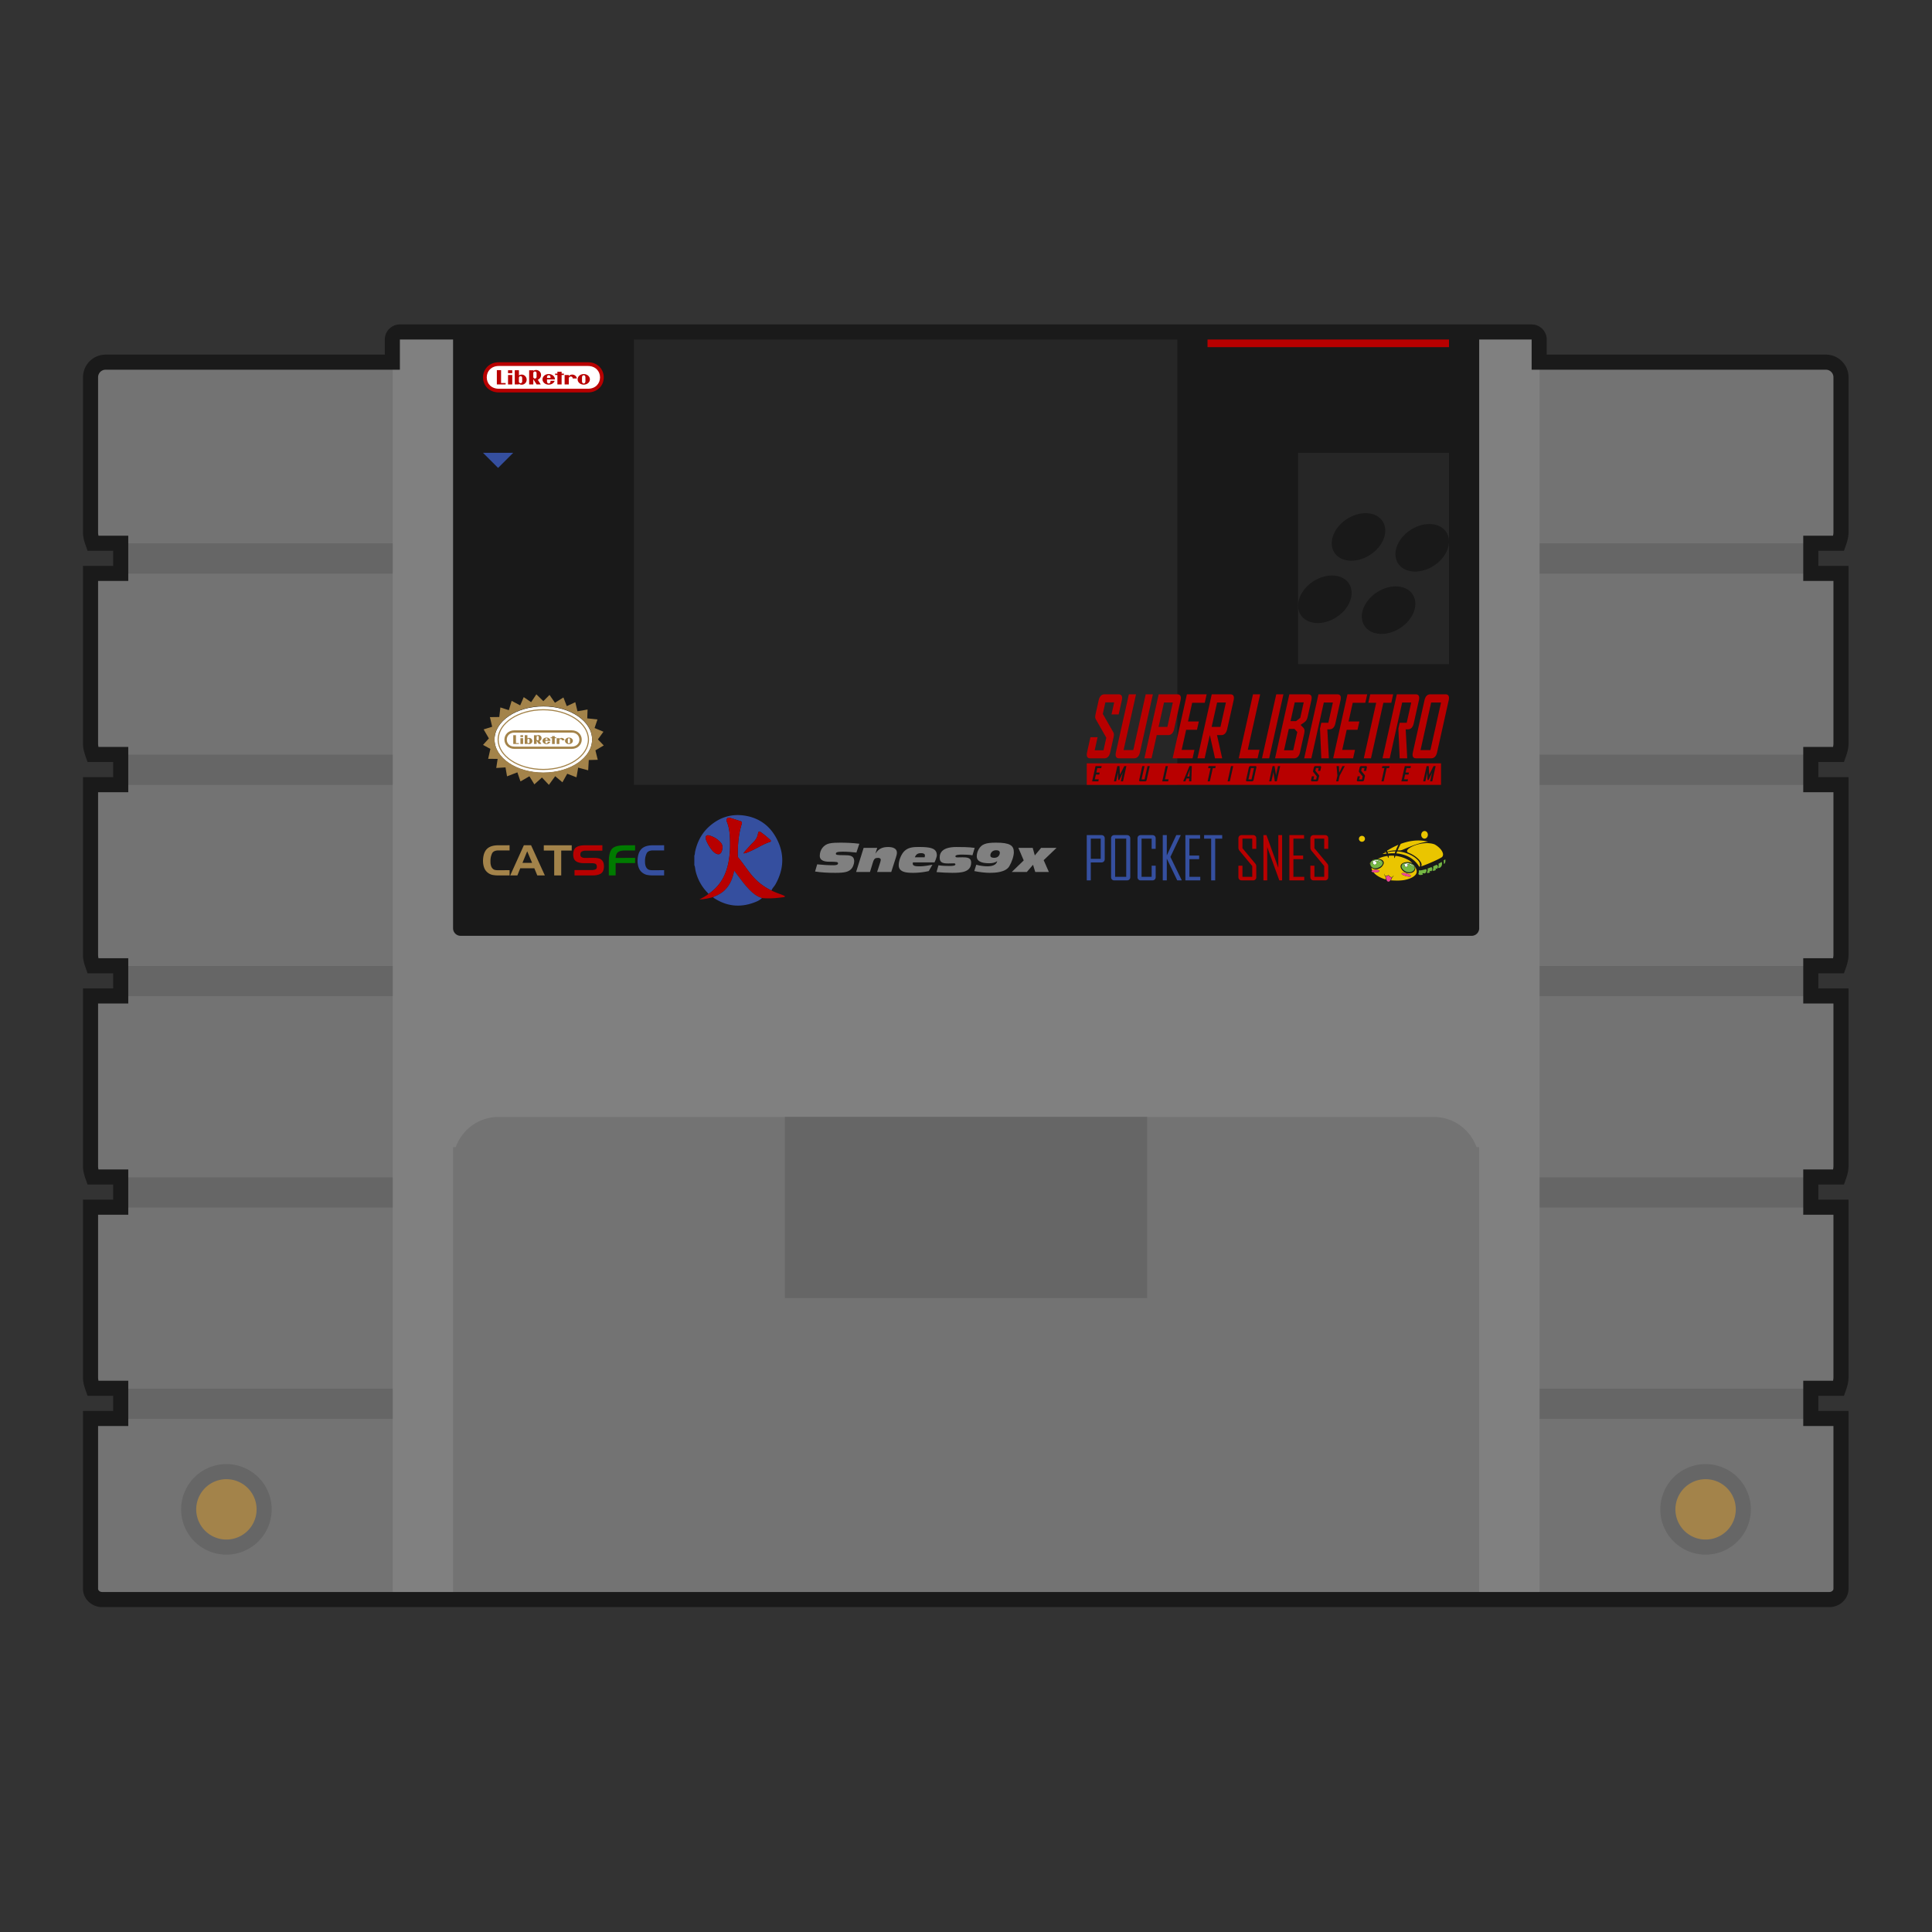 <svg xmlns="http://www.w3.org/2000/svg" xml:space="preserve" width="256" height="256" viewBox="0 0 341.333 341.333"><rect x="0" y="0" width="341.333" height="341.333" fill="#333333" stroke="none"/><defs><clipPath id="a" clipPathUnits="userSpaceOnUse"><path d="M189.048 140.356h.04v-.025h-.04z"/></clipPath><clipPath id="b" clipPathUnits="userSpaceOnUse"><path d="M187.919 140.176h.045v-.028h-.045z"/></clipPath></defs><path d="M320 256H21.333V90.667H320Z" style="fill:#666;fill-opacity:1;fill-rule:nonzero;stroke:none;stroke-width:1.333"/><path d="M0 0c.803 0 1.52.619 1.525 1.422V24h-232V1.422C-230.47.619-229.752 0-228.95 0Z" style="fill:#737373;fill-opacity:1;fill-rule:nonzero;stroke:none" transform="matrix(1.333 0 0 -1.333 323.3 282.667)"/><path d="M0 0c.162.459.312.927.312 1.437V24h-232V1.437c0-.51.151-.978.313-1.437z" style="fill:#737373;fill-opacity:1;fill-rule:nonzero;stroke:none" transform="matrix(1.333 0 0 -1.333 324.917 245.333)"/><path d="M0 0c.162.459.312.927.312 1.437V24h-232V1.437c0-.51.151-.978.313-1.437z" style="fill:#737373;fill-opacity:1;fill-rule:nonzero;stroke:none" transform="matrix(1.333 0 0 -1.333 324.917 208)"/><path d="M0 0c.162.459.312.927.312 1.437V24h-232V1.437c0-.51.151-.978.313-1.437z" style="fill:#737373;fill-opacity:1;fill-rule:nonzero;stroke:none" transform="matrix(1.333 0 0 -1.333 324.917 170.667)"/><path d="M0 0c.162.459.312.927.312 1.437V24h-232V1.437c0-.51.151-.978.313-1.437z" style="fill:#737373;fill-opacity:1;fill-rule:nonzero;stroke:none" transform="matrix(1.333 0 0 -1.333 324.917 133.333)"/><path d="M0 0c.162.459.312.927.312 1.437V22a2 2 0 0 1-2 2h-228a2 2 0 0 1-2-2V1.437c0-.51.151-.978.313-1.437z" style="fill:#737373;fill-opacity:1;fill-rule:nonzero;stroke:none" transform="matrix(1.333 0 0 -1.333 324.917 96)"/><path d="M0 0h-152v167a1 1 0 0 0 1 1H-1a1 1 0 0 0 1-1z" style="fill:gray;fill-opacity:1;fill-rule:nonzero;stroke:none" transform="matrix(1.333 0 0 -1.333 272 282.667)"/><path d="M0 0h-134a1 1 0 0 0-1 1v79H1V1a1 1 0 0 0-1-1" style="fill:#191919;fill-opacity:1;fill-rule:nonzero;stroke:none" transform="matrix(1.333 0 0 -1.333 260 165.333)"/><path d="M256 61.333h-42.667v-2.666H256z" style="fill:#b80000;fill-opacity:1;fill-rule:nonzero;stroke:none;stroke-width:1.333"/><path d="M208 138.667h-96v-80h96z" style="fill:#262626;fill-opacity:1;fill-rule:nonzero;stroke:none;stroke-width:1.333"/><path d="M0 0h-11.818c-1.251.003-2.091-.91-2.091-2.004S-13.07-4-11.816-4H-.001c1.254 0 2.092.903 2.092 1.996C2.091-.91 1.251.003 0 0" style="fill:#b80000;fill-opacity:1;fill-rule:nonzero;stroke:none" transform="matrix(1.333 0 0 -1.333 103.879 64)"/><path d="M0 0h-11.807c-.997-.004-1.603.676-1.603 1.509s.61 1.507 1.603 1.509H0c.993-.002 1.603-.676 1.603-1.509S.997-.004 0 0" style="fill:#fff;fill-opacity:1;fill-rule:nonzero;stroke:none" transform="matrix(1.333 0 0 -1.333 103.871 68.68)"/><path d="M0 0h.558v-.253H.86V-.44H.558l.001-1.249H0V-.44h-.303v.186H0Z" style="fill:#b80000;fill-opacity:1;fill-rule:nonzero;stroke:none" transform="matrix(1.333 0 0 -1.333 98.477 65.672)"/><path d="M89.757 66.255h.744v1.669h-.744zm-.002-.842h.745v.514h-.745z" style="fill:#b80000;fill-opacity:1;fill-rule:nonzero;stroke:none;stroke-width:1.333"/><path d="M0 0c0-.2-.116-.282-.228-.282S-.457-.2-.457 0v.27l.001.261c0 .199.117.28.228.28S0 .73 0 .531zm-.224.966c-.45 0-.815-.314-.815-.703s.365-.703.815-.703c.451 0 .816.315.816.703 0 .389-.365.703-.816.703" style="fill:#b80000;fill-opacity:1;fill-rule:nonzero;stroke:none" transform="matrix(1.333 0 0 -1.333 103.431 67.372)"/><path d="M0 0c0-.193-.13-.244-.218-.244-.087 0-.219.051-.219.244v.446c0 .194.132.243.218.243C-.13.689 0 .64 0 .446zm-.117.892A.7.7 0 0 1-.433.78v.693h-.551V-.41h.552v.072A.66.66 0 0 1 .21-.385c.05.024.382.185.382.621 0 .331-.308.692-.709.656" style="fill:#b80000;fill-opacity:1;fill-rule:nonzero;stroke:none" transform="matrix(1.333 0 0 -1.333 92.257 67.373)"/><path d="M0 0a.226.226 0 0 0 .393 0C.428-.062.43-.136.429-.246h-.466c-.001.11.001.184.037.246m.427-.699c0-.229-.148-.28-.231-.28-.082 0-.233.051-.233.28v.258h1.051c0 .389-.369.711-.823.711s-.822-.315-.822-.704.369-.703.822-.703c.377 0 .695.219.792.514H.427z" style="fill:#b80000;fill-opacity:1;fill-rule:nonzero;stroke:none" transform="matrix(1.333 0 0 -1.333 96.689 66.443)"/><path d="M0 0v1.706h-.559V-.186H.605V0Z" style="fill:#b80000;fill-opacity:1;fill-rule:nonzero;stroke:none" transform="matrix(1.333 0 0 -1.333 88.525 67.677)"/><path d="M0 0h.547C.49.404.117.521-.075.516A.67.67 0 0 1-.519.327v.132l-.554-.001-.001-1.252h.555L-.52.028c0 .109.113.231.265.231S0 .137 0 .028Z" style="fill:#b80000;fill-opacity:1;fill-rule:nonzero;stroke:none" transform="matrix(1.333 0 0 -1.333 101.184 66.866)"/><path d="M0 0c0-.194-.13-.243-.219-.243-.087 0-.218.049-.218.243v.446c0 .193.131.244.218.244C-.13.69 0 .639 0 .446zm.592.21A.67.67 0 0 1 .21.831.67.67 0 0 1-.432.784v.072h-.552v-1.883h.551v.693l.007-.004.432-.689h.547l-.39.622A.69.69 0 0 1 .592.21" style="fill:#b80000;fill-opacity:1;fill-rule:nonzero;stroke:none" transform="matrix(1.333 0 0 -1.333 94.8 66.555)"/><path d="M0 0c3.57 0 6.465-1.967 6.465-4.393C6.465-6.82 3.57-8.787 0-8.787S-6.465-6.82-6.465-4.393-3.57 0 0 0" style="fill:#fff;fill-opacity:1;fill-rule:nonzero;stroke:none" transform="matrix(1.333 0 0 -1.333 95.989 124.809)"/><path d="M0 0c0 2.426-2.895 4.393-6.465 4.393-3.571 0-6.465-1.967-6.465-4.393s2.894-4.394 6.465-4.394S0-2.426 0 0m.77-.003.773-.808-1.104-.647.31-1.251-1.189-.032-.081-1.363-1.325.356-.224-1.285-1.226.475-.639-1.134-.958.808-.835-1.148-.92.975-1.005-.911-.656 1.072-1.185-.68-.41 1.201-1.372-.528-.202 1.184-1.227-.075.184 1.205-1.256.005.294 1.316-.974.534.775.859-.695 1.194 1.131.35-.298 1.277 1.241.016.144 1.267 1.123-.363.371 1.235 1.134-.599.469 1.093.982-.666.69 1.039.928-.905.819.827.719-1.042 1.122.703.446-1.15 1.128.521.29-1.201 1.337.232-.041-1.174L.71 2.636.327 1.501l1.177-.492Z" style="fill:#a3834a;fill-opacity:1;fill-rule:nonzero;stroke:none" transform="matrix(1.333 0 0 -1.333 104.609 130.623)"/><path d="M0 0c0 2.142 2.651 3.885 5.909 3.885S11.818 2.142 11.818 0s-2.65-3.884-5.909-3.884S0-2.142 0 0m5.909-4.03c3.341 0 6.058 1.808 6.058 4.03S9.25 4.03 5.909 4.03-.149 2.222-.149 0s2.718-4.03 6.058-4.03" style="fill:#a3834a;fill-opacity:1;fill-rule:nonzero;stroke:none" transform="matrix(1.333 0 0 -1.333 88.11 130.667)"/><path d="M0 0h-7.565c-.639-.002-1.027.416-1.027.929s.39.929 1.027.93H0c.637-.001 1.027-.416 1.027-.93C1.027.416.639-.002 0 0m.004 2.162h-7.573c-.801.002-1.339-.56-1.339-1.234s.537-1.23 1.34-1.23H.003c.803 0 1.34.556 1.34 1.23S.805 2.164.004 2.162" style="fill:#a3834a;fill-opacity:1;fill-rule:nonzero;stroke:none" transform="matrix(1.333 0 0 -1.333 100.99 131.907)"/><path d="M0 0h.358v-.156h.193v-.115H.358v-.77H0v.77h-.194v.115H0Z" style="fill:#a3834a;fill-opacity:1;fill-rule:nonzero;stroke:none" transform="matrix(1.333 0 0 -1.333 97.533 130.054)"/><path d="M91.945 130.413h.476v1.028h-.476zm-.001-.518h.477v.316h-.477z" style="fill:#a3834a;fill-opacity:1;fill-rule:nonzero;stroke:none;stroke-width:1.333"/><path d="M0 0v-.163c0-.123-.075-.174-.147-.174-.071 0-.146.051-.146.174v.166l.001.161c0 .123.074.173.145.173.072 0 .147-.05.147-.173zm-.144.432c-.288 0-.522-.194-.522-.433s.234-.433.522-.433.523.194.523.433-.234.433-.523.433" style="fill:#a3834a;fill-opacity:1;fill-rule:nonzero;stroke:none" transform="matrix(1.333 0 0 -1.333 100.708 130.884)"/><path d="M0 0c0 .12.085.15.14.15C.197.15.28.12.28 0v-.275c0-.119-.083-.15-.14-.15-.055 0-.14.031-.14.15v.137zm-.35.633v-1.16h.353l.001.044a.44.44 0 0 1 .411-.029c.032.015.244.114.244.383a.426.426 0 0 1-.454.404.5.5 0 0 1-.202-.069v.427z" style="fill:#a3834a;fill-opacity:1;fill-rule:nonzero;stroke:none" transform="matrix(1.333 0 0 -1.333 93.174 130.735)"/><path d="M0 0c.028.047.079.07.126.07H.125h.001A.15.15 0 0 0 .252 0c.022-.038.023-.084.023-.151h-.299c0 .067.001.113.024.151m.274-.431c0-.141-.095-.172-.148-.172s-.15.031-.15.172l.001.16H.65c0 .239-.237.437-.528.437-.29 0-.526-.194-.526-.433S-.168-.7.122-.7c.242 0 .445.134.508.316H.273z" style="fill:#a3834a;fill-opacity:1;fill-rule:nonzero;stroke:none" transform="matrix(1.333 0 0 -1.333 96.387 130.529)"/><path d="M0 0v1.051h-.358V-.115h.745V0Z" style="fill:#a3834a;fill-opacity:1;fill-rule:nonzero;stroke:none" transform="matrix(1.333 0 0 -1.333 91.156 131.289)"/><path d="M0 0h.35C.314.249.075.321-.048.318A.44.44 0 0 1-.333.201v.082L-.688.282v-.771h.355v.507c0 .067.072.142.17.142C-.066.16 0 .085 0 .018Z" style="fill:#a3834a;fill-opacity:1;fill-rule:nonzero;stroke:none" transform="matrix(1.333 0 0 -1.333 99.267 130.79)"/><path d="M0 0v.137c0 .119.085.15.14.15.057 0 .14-.031.14-.15v-.275c0-.119-.083-.15-.14-.15-.055 0-.14.031-.14.15zm.659-.009C.659.26.447.359.415.374A.44.44 0 0 1 .004.345L.003.39H-.35V-.77h.353v.426l.004-.002.277-.424h.35l-.249.383a.43.43 0 0 1 .274.378" style="fill:#a3834a;fill-opacity:1;fill-rule:nonzero;stroke:none" transform="matrix(1.333 0 0 -1.333 94.803 130.414)"/><path d="M256 117.333h-26.667V80H256z" style="fill:#262626;fill-opacity:1;fill-rule:nonzero;stroke:none;stroke-width:1.333"/><path d="M0 0c.633-1.438-.357-3.399-2.213-4.38-1.855-.98-3.872-.61-4.505.828s.357 3.399 2.212 4.38S-.633 1.438 0 0" style="fill:#191919;fill-opacity:1;fill-rule:nonzero;stroke:none" transform="matrix(1.333 0 0 -1.333 238.546 103.509)"/><path d="M0 0c.633-1.438-.357-3.399-2.213-4.38-1.855-.98-3.872-.61-4.505.828s.357 3.399 2.212 4.38S-.633 1.438 0 0" style="fill:#191919;fill-opacity:1;fill-rule:nonzero;stroke:none" transform="matrix(1.333 0 0 -1.333 249.804 105.43)"/><path d="M0 0c.633-1.438-.357-3.399-2.213-4.38-1.855-.98-3.872-.61-4.505.828s.357 3.399 2.212 4.38S-.633 1.438 0 0" style="fill:#191919;fill-opacity:1;fill-rule:nonzero;stroke:none" transform="matrix(1.333 0 0 -1.333 244.487 92.496)"/><path d="M0 0c.633-1.438-.357-3.399-2.213-4.38-1.855-.98-3.872-.61-4.505.828s.357 3.399 2.212 4.38S-.633 1.438 0 0" style="fill:#191919;fill-opacity:1;fill-rule:nonzero;stroke:none" transform="matrix(1.333 0 0 -1.333 255.745 94.416)"/><path d="m0 0-2 2h4Z" style="fill:#354f9f;fill-opacity:1;fill-rule:nonzero;stroke:none" transform="matrix(1.333 0 0 -1.333 88 82.667)"/><path d="M0 0h-1.917c-.367 0-.514.278-.402.777l.45 2.02h.951l-.386-1.731h1.167l.371 1.665-1.372 2.409c-.116.188-.129.355-.057.677l.421 1.887c.111.499.382.777.748.777h1.918c.367 0 .514-.278.405-.766l-.424-1.898h-.95l.356 1.598H.112l-.341-1.532 1.374-2.397c.114-.2.127-.367.055-.689L.749.777C.638.278.367 0 0 0" style="fill:#b80000;fill-opacity:1;fill-rule:nonzero;stroke:none" transform="matrix(1.333 0 0 -1.333 195.141 133.974)"/><path d="M0 0h-2.026c-.375 0-.513.278-.402.777l1.719 7.704h.951l-1.65-7.393h1.284l1.649 7.393h.951L.757.777C.646.278.376 0 0 0" style="fill:#b80000;fill-opacity:1;fill-rule:nonzero;stroke:none" transform="matrix(1.333 0 0 -1.333 200.385 133.974)"/><path d="M0 0h-1.168l-.72-3.23h1.167zm-.588-4.318h-1.543l-.686-3.075h-.95l1.892 8.48H.618c.375 0 .522-.277.41-.776L.171-3.53c-.111-.5-.384-.788-.759-.788" style="fill:#b80000;fill-opacity:1;fill-rule:nonzero;stroke:none" transform="matrix(1.333 0 0 -1.333 207.206 124.117)"/><path d="m0 0 1.892 8.481H4.51L4.26 7.36H2.592L2.04 4.884h1.434l-.245-1.099H1.794L1.2 1.121h1.693L2.643 0Z" style="fill:#b80000;fill-opacity:1;fill-rule:nonzero;stroke:none" transform="matrix(1.333 0 0 -1.333 207.172 133.974)"/><path d="m0 0 1.892 8.481h.95L1.203 1.132h1.551L2.501 0Z" style="fill:#b80000;fill-opacity:1;fill-rule:nonzero;stroke:none" transform="matrix(1.333 0 0 -1.333 218.849 133.974)"/><path d="m0 0 1.892 8.481h.95L.95 0Z" style="fill:#b80000;fill-opacity:1;fill-rule:nonzero;stroke:none" transform="matrix(1.333 0 0 -1.333 222.96 133.974)"/><path d="m0 0-.376.41h-.75l-.632-2.83H-.54Zm.851 3.929H-.341l-.555-2.486h.734l.555.433zM-.403-3.486h-2.543l1.892 8.481h2.526c.367 0 .506-.277.394-.777l-.488-2.187c-.089-.399-.215-.588-.479-.766L.435.944.776.599c.185-.177.23-.388.141-.788l-.563-2.52c-.111-.499-.382-.777-.757-.777" style="fill:#b80000;fill-opacity:1;fill-rule:nonzero;stroke:none" transform="matrix(1.333 0 0 -1.333 229.198 129.327)"/><path d="m0 0-.171 3.941.17.766h.934l.6 2.686H.332L-1.318 0h-.95l1.892 8.481H2.15c.376 0 .514-.278.402-.777l-.688-3.086c-.112-.5-.371-.766-.74-.777H.799L1.002.045.992 0Z" style="fill:#b80000;fill-opacity:1;fill-rule:nonzero;stroke:none" transform="matrix(1.333 0 0 -1.333 233.439 133.974)"/><path d="m0 0 1.892 8.481H4.51L4.26 7.36H2.593L2.04 4.884h1.434l-.245-1.099H1.795l-.594-2.664h1.692L2.643 0Z" style="fill:#b80000;fill-opacity:1;fill-rule:nonzero;stroke:none" transform="matrix(1.333 0 0 -1.333 235.537 133.974)"/><path d="m0 0-1.642-7.36h-.95L-.95 0h-1.042l.25 1.121h3.043L1.05 0Z" style="fill:#b80000;fill-opacity:1;fill-rule:nonzero;stroke:none" transform="matrix(1.333 0 0 -1.333 244.404 124.161)"/><path d="m0 0-.171 3.941.17.766h.934l.6 2.686H.332L-1.317 0h-.951l1.892 8.481H2.15c.376 0 .514-.278.402-.777l-.688-3.086c-.112-.5-.371-.766-.74-.777H.799L1.002.045.992 0Z" style="fill:#b80000;fill-opacity:1;fill-rule:nonzero;stroke:none" transform="matrix(1.333 0 0 -1.333 247.283 133.974)"/><path d="M0 0h-1.309l-1.407-6.305h1.309zm-1.274-7.393h-2.068c-.367 0-.505.277-.394.777L-2.19.311c.111.499.373.776.74.776H.618c.366 0 .513-.277.401-.776L-.526-6.616c-.111-.5-.382-.777-.748-.777" style="fill:#b80000;fill-opacity:1;fill-rule:nonzero;stroke:none" transform="matrix(1.333 0 0 -1.333 254.592 124.117)"/><path d="M0 0h-1.167l.721 3.23H.721zm1.338 4.318h-2.492l-1.892-8.481h.95l.686 3.075h.003l.686-3.075h.95l-.686 3.075h.589c.376 0 .648.289.76.788l.857 3.841c.111.5-.035.777-.411.777" style="fill:#b80000;fill-opacity:1;fill-rule:nonzero;stroke:none" transform="matrix(1.333 0 0 -1.333 215.622 128.424)"/><path d="M254.592 138.667H192v-3.806h62.592z" style="fill:#b80000;fill-opacity:1;fill-rule:nonzero;stroke:none;stroke-width:1.333"/><path d="m0 0 .451 2.022h.814l-.06-.267H.687l-.132-.59h.447L.943.903H.497L.355.268h.527L.822 0Z" style="fill:#191919;fill-opacity:1;fill-rule:nonzero;stroke:none" transform="matrix(1.333 0 0 -1.333 192.95 138.043)"/><path d="m0 0 .223.998c.017.077.067.22.067.22L-.197.185h-.151l-.026 1.033s-.014-.143-.031-.22L-.628 0h-.285l.451 2.022h.281L-.12.905A1 1 0 0 0-.132.813s.018.074.028.092l.56 1.117h.281L.285 0Z" style="fill:#191919;fill-opacity:1;fill-rule:nonzero;stroke:none" transform="matrix(1.333 0 0 -1.333 198.023 138.043)"/><path d="M0 0h-.63c-.117 0-.164.066-.137.185l.409 1.837h.296L-.455.259h.399l.394 1.763h.295L.223.185C.197.066.117 0 0 0" style="fill:#191919;fill-opacity:1;fill-rule:nonzero;stroke:none" transform="matrix(1.333 0 0 -1.333 202.288 138.043)"/><path d="m0 0 .451 2.022h.296L.356.27h.482L.778 0Z" style="fill:#191919;fill-opacity:1;fill-rule:nonzero;stroke:none" transform="matrix(1.333 0 0 -1.333 205.34 138.043)"/><path d="m0 0-.349-.913h.29zm-.101-1.556.026.383h-.371l-.145-.383h-.293l.001.005.834 2.02h.312l-.07-2.02-.001-.005z" style="fill:#191919;fill-opacity:1;fill-rule:nonzero;stroke:none" transform="matrix(1.333 0 0 -1.333 210.216 135.968)"/><path d="m0 0-.392-1.755h-.295L-.296 0H-.62l.059.267h.947L.327 0Z" style="fill:#191919;fill-opacity:1;fill-rule:nonzero;stroke:none" transform="matrix(1.333 0 0 -1.333 214.27 135.703)"/><path d="m0 0 .451 2.022h.296L.296 0Z" style="fill:#191919;fill-opacity:1;fill-rule:nonzero;stroke:none" transform="matrix(1.333 0 0 -1.333 216.882 138.043)"/><path d="M0 0h-.407l-.335-1.504h.407zm-.276-1.763H-.92c-.114 0-.161.066-.134.185L-.686.074c.027.119.103.185.218.185h.643C.289.259.339.193.312.074l-.368-1.652c-.027-.119-.107-.185-.22-.185" style="fill:#191919;fill-opacity:1;fill-rule:nonzero;stroke:none" transform="matrix(1.333 0 0 -1.333 221.553 135.692)"/><path d="m0 0-.191 1.273s-.002-.092-.014-.145L-.456 0h-.288l.451 2.022h.259L.163.776s.002.092.014.145l.246 1.101h.288L.26 0Z" style="fill:#191919;fill-opacity:1;fill-rule:nonzero;stroke:none" transform="matrix(1.333 0 0 -1.333 225.224 138.043)"/><path d="M0 0h-.596C-.71 0-.761.066-.734.185l.107.482h.296L-.423.254h.363l.089.397-.466.575c-.04.045-.046.084-.029.161l.101.45c.026.119.106.185.22.185h.596c.114 0 .164-.066.139-.182l-.101-.453H.193l.085.381h-.363l-.082-.365L.3.831C.338.784.345.744.328.667L.22.185C.194.066.114 0 0 0" style="fill:#191919;fill-opacity:1;fill-rule:nonzero;stroke:none" transform="matrix(1.333 0 0 -1.333 232.61 138.043)"/><path d="m0 0-.166-.744h-.298L-.298 0l-.109 1.268.002.011h.307L-.059.4l.432.879h.304l-.002-.011Z" style="fill:#191919;fill-opacity:1;fill-rule:nonzero;stroke:none" transform="matrix(1.333 0 0 -1.333 236.68 137.051)"/><path d="M0 0h-.596c-.115 0-.165.066-.138.185l.107.482h.296L-.423.254h.363l.089.397-.466.575c-.04.045-.046.084-.029.161l.101.45c.026.119.106.185.22.185h.596c.114 0 .164-.066.139-.182l-.102-.453H.193l.085.381h-.363l-.082-.365L.3.831C.338.784.345.744.328.667L.22.185C.194.066.114 0 0 0" style="fill:#191919;fill-opacity:1;fill-rule:nonzero;stroke:none" transform="matrix(1.333 0 0 -1.333 240.704 138.043)"/><path d="m0 0-.392-1.755h-.295L-.296 0H-.62l.059.267h.947L.327 0Z" style="fill:#191919;fill-opacity:1;fill-rule:nonzero;stroke:none" transform="matrix(1.333 0 0 -1.333 244.982 135.703)"/><path d="m0 0 .451 2.022h.815l-.06-.267H.687l-.132-.59h.447L.943.903H.497L.355.268h.527L.822 0Z" style="fill:#191919;fill-opacity:1;fill-rule:nonzero;stroke:none" transform="matrix(1.333 0 0 -1.333 247.587 138.043)"/><path d="m0 0 .223.998c.017.077.067.22.067.22L-.197.185h-.15l-.027 1.033s-.014-.143-.031-.22L-.628 0h-.285l.451 2.022h.281L-.12.905A1 1 0 0 0-.132.813s.018.074.028.092l.56 1.117h.281L.285 0Z" style="fill:#191919;fill-opacity:1;fill-rule:nonzero;stroke:none" transform="matrix(1.333 0 0 -1.333 252.66 138.043)"/><path d="M0 0c-.829 2.323-3.049 4-5.648 4h-124c-2.598 0-4.818-1.677-5.648-4h-.352v-60h136V0Z" style="fill:#737373;fill-opacity:1;fill-rule:nonzero;stroke:none" transform="matrix(1.333 0 0 -1.333 260.864 202.667)"/><path d="M202.667 229.333h-64v-32h64z" style="fill:#666;fill-opacity:1;fill-rule:nonzero;stroke:none;stroke-width:1.333"/><path d="M0 0a6 6 0 1 1 0-12A6 6 0 0 1 0 0" style="fill:#666;fill-opacity:1;fill-rule:nonzero;stroke:none" transform="matrix(1.333 0 0 -1.333 40 258.667)"/><path d="M0 0a4 4 0 1 0 0-8 4 4 0 0 0 0 8" style="fill:#a3834a;fill-opacity:1;fill-rule:nonzero;stroke:none" transform="matrix(1.333 0 0 -1.333 40 261.333)"/><path d="M0 0a6 6 0 1 1 0-12A6 6 0 0 1 0 0" style="fill:#666;fill-opacity:1;fill-rule:nonzero;stroke:none" transform="matrix(1.333 0 0 -1.333 301.333 258.667)"/><path d="M0 0a4 4 0 1 0 0-8 4 4 0 0 0 0 8" style="fill:#a3834a;fill-opacity:1;fill-rule:nonzero;stroke:none" transform="matrix(1.333 0 0 -1.333 301.333 261.333)"/><path d="M0 0c0 .091.003.124-.001.156-.025.206-.084.397-.223.553a3.06 3.06 0 0 1-1.593.964c-.294.071-.456-.106-.403-.412q.025-.158.086-.304c.196-.455.444-.877.756-1.256.133-.161.286-.302.464-.408.399-.237.698-.118.835.336.042.138.061.285.079.371m2.779-.705c.266-.012.499.112.736.209.943.385 1.793.985 2.767 1.302.227.073.115.208.012.302-.383.347-.78.676-1.197.977-.226.162-.343.121-.388-.169-.077-.494-.318-.87-.668-1.193A6 6 0 0 1 3.55.2c-.256-.303-.554-.567-.767-.91q-.01-.001-.018-.005c-.002-.002-.001-.01-.001-.014zm-6.513-1.567v1.271c.089.169.069.361.109.54.292 1.322.892 2.454 1.894 3.34 1.429 1.263 3.079 1.72 4.906 1.371 1.643-.315 2.961-1.218 3.834-2.713 1.227-2.099 1.201-4.229.013-6.351-.161-.287-.416-.506-.534-.821a7.7 7.7 0 0 0-2.609 2.024c-.626.751-1.152 1.582-1.78 2.33-.068.082-.075.172-.075.272-.002 1.422.093 2.831.525 4.193.067.214.007.322-.19.383-.426.133-.849.276-1.276.405-.154.046-.324.104-.461-.049-.134-.15-.09-.328-.028-.483.253-.634.35-1.297.384-1.976C1.047.075.994-1.304.611-2.648.196-4.109-.624-5.262-1.854-6.091c-.044.056-.084.116-.133.167a6.16 6.16 0 0 0-1.584 2.9c-.059.25-.053.515-.163.752" style="fill:#354f9f;fill-opacity:1;fill-rule:nonzero;stroke:none" transform="matrix(1.333 0 0 -1.333 127.646 149.818)"/><path d="M0 0c.426-.21.87-.372 1.314-.532a3 3 0 0 0 .464-.211V-.84c-.075-.017-.149-.041-.225-.051C.617-1.015-.321-1.09-1.264-1c-.655.198-1.181.608-1.658 1.1-.583.603-1.088 1.275-1.588 1.951l-.422.571-.086-.372C-5.246 1.294-5.66.458-6.422-.161c-.398-.323-.858-.52-1.317-.718-.576-.146-1.153-.281-1.803-.303.445.237.843.446 1.2.726 1.231.829 2.05 1.982 2.466 3.443.382 1.344.436 2.723.366 4.113-.034.678-.131 1.341-.384 1.975-.061.155-.106.333.029.483.137.153.306.095.461.049.427-.129.85-.272 1.276-.405.196-.061.257-.169.189-.382-.432-1.363-.527-2.772-.525-4.194 0-.1.007-.19.075-.271.628-.748 1.154-1.58 1.78-2.331A7.7 7.7 0 0 1 0 0" style="fill:#b80000;fill-opacity:1;fill-rule:nonzero;stroke:none" transform="matrix(1.333 0 0 -1.333 136.296 157.331)"/><path d="M0 0c.213.342.511.607.767.91.154.182.316.36.491.522.349.324.591.699.668 1.194.045.289.162.33.387.168.417-.3.815-.629 1.197-.976.104-.094.216-.229-.012-.303C2.524 1.199 1.674.599.731.213.494.116.262-.007-.004.004Z" style="fill:#b80000;fill-opacity:1;fill-rule:nonzero;stroke:none" transform="matrix(1.333 0 0 -1.333 131.357 150.764)"/><path d="M0 0c-.018-.086-.037-.233-.079-.371-.137-.454-.436-.573-.835-.336a1.8 1.8 0 0 0-.464.408c-.312.379-.56.801-.756 1.256q-.061.146-.086.304c-.053.306.109.483.403.412A3.06 3.06 0 0 0-.224.709c.139-.156.198-.347.223-.553C.003.124 0 .091 0 0" style="fill:#b80000;fill-opacity:1;fill-rule:nonzero;stroke:none" transform="matrix(1.333 0 0 -1.333 127.646 149.818)"/><path d="m0 0-.015-.024q-.001.01.001.014.008.004.018.006z" style="fill:#b80000;fill-opacity:1;fill-rule:nonzero;stroke:none" transform="matrix(1.333 0 0 -1.333 131.35 150.758)"/><path d="M0 0c-.301-.313-.692-.465-1.077-.606-1.861-.687-3.632-.478-5.303.624-.038.024-.064.068-.095.103.46.198.919.395 1.317.718.763.619 1.177 1.455 1.404 2.411l.086.372.423-.571c.499-.677 1.004-1.348 1.588-1.951C-1.181.608-.655.198 0 0" style="fill:#354f9f;fill-opacity:1;fill-rule:nonzero;stroke:none" transform="matrix(1.333 0 0 -1.333 134.61 158.665)"/><path d="M0 0c.708-.074 1.41-.122 2.124-.122.205 0 .64 0 .64.249 0 .185-.112.222-1.224.222-.571 0-1.198.164-1.198.757 0 .815.496 1.476 1.242 1.656.416.1 1.018.111 1.478.111.621 0 1.621-.026 2.528-.143l-.391-1.169c-.603.063-1.199.116-1.808.116-.739 0-.913-.09-.913-.269 0-.154.124-.196 1.099-.196.708 0 1.329-.027 1.329-.82 0-.297-.161-.71-.291-.889-.385-.529-1.006-.63-2.23-.63-.994 0-1.838.048-2.664.175z" style="fill:gray;fill-opacity:1;fill-rule:nonzero;stroke:none" transform="matrix(1.333 0 0 -1.333 144.373 152.705)"/><path d="M0 0h1.801l-.236-.751h.013c.378.598.869.862 1.658.862.621 0 1.174-.185 1.174-.741 0-.211-.062-.433-.137-.656l-.615-1.915H1.783l.316.968c.062.191.168.513.168.635 0 .206-.168.27-.367.27-.347 0-.515-.09-.664-.577L.838-3.201H-1Z" style="fill:gray;fill-opacity:1;fill-rule:nonzero;stroke:none" transform="matrix(1.333 0 0 -1.333 152.583 149.791)"/><path d="M0 0c.018.095.037.175.037.254 0 .238-.31.296-.472.296-.435 0-.677-.106-.863-.55Zm-1.546-.672a.5.5 0 0 1-.032-.169c0-.344.504-.355.901-.355.584 0 1.155.111 1.708.212l-.485-.841a9.6 9.6 0 0 0-2.068-.233c-.851 0-1.913.068-1.913 1.005 0 .698.367 1.482.714 1.836.553.561 1.224.582 2.031.582 1.665 0 2.305-.249 2.305-1.111 0-.185-.199-.714-.311-.926z" style="fill:gray;fill-opacity:1;fill-rule:nonzero;stroke:none" transform="matrix(1.333 0 0 -1.333 163.36 151.463)"/><path d="M0 0c.497-.074 1-.09 1.503-.09.143 0 .745 0 .745.201 0 .116-.074.148-.217.148-.18 0-.435-.016-.708-.016-.739 0-1.161.096-1.161.773 0 .735.459 1.407 2.223 1.407.615 0 1.609 0 2.416-.116l-.292-.979c-.354.074-1.143.09-1.373.09-.26 0-.888-.011-.888-.212 0-.132.081-.158.311-.158.136 0 .348.01.633.01.603 0 1.143-.048 1.143-.693C4.335-.931 3-1 1.813-1c-.695 0-1.378.047-2.068.1Z" style="fill:gray;fill-opacity:1;fill-rule:nonzero;stroke:none" transform="matrix(1.333 0 0 -1.333 165.8 152.874)"/><path d="M0 0c0 .302-.255.344-.509.344-.479 0-.746-.36-.746-.693 0-.244.23-.312.522-.312.59 0 .733.465.733.661m-3.124-1.577c.46-.132 1-.211 1.484-.211.547 0 1.187.142 1.292.682H-.36c-.274-.211-.665-.275-1.044-.275-.72 0-1.652.122-1.652.905 0 .328.087.651.255.947.385.672.932.878 2.298.878 1.863 0 2.36-.381 2.36-1.27 0-.513-.273-1.307-.602-1.857-.485-.82-1.895-.873-2.566-.873-.558 0-1.335.08-2.074.233z" style="fill:gray;fill-opacity:1;fill-rule:nonzero;stroke:none" transform="matrix(1.333 0 0 -1.333 176.643 150.673)"/><path d="m0 0-.826-.958H-2.82L-1.236.577l-.708 1.666h1.901l.279-1.005.838 1.005h2.044L1.41.609l.689-1.567H.292Z" style="fill:gray;fill-opacity:1;fill-rule:nonzero;stroke:none" transform="matrix(1.333 0 0 -1.333 182.51 152.782)"/><path d="M0 0a2.3 2.3 0 0 1-.209-.919V-1.1q0-.093.006-.187.018-.195.078-.381A.84.84 0 0 1 .072-2a.6.6 0 0 1 .331-.187 2 2 0 0 1 .385-.036h.054l1.481.006v-.697H.8a4 4 0 0 0-.702.062q-.337.06-.636.284a1.46 1.46 0 0 0-.501.666 2.5 2.5 0 0 0-.155.805 2 2 0 0 0-.004.172l.009.167q.066.948.553 1.393.486.446 1.46.446l1.499.005V.401H.842Q.191.395 0 0" style="fill:#a3834a;fill-opacity:1;fill-rule:nonzero;stroke:none" transform="matrix(1.333 0 0 -1.333 86.931 150.782)"/><path d="M0 0h1.278L.627 1.538Zm1.141 2.334 1.827-4H1.965l-.394.953H-.293l-.382-.953h-.949l1.809 4z" style="fill:#a3834a;fill-opacity:1;fill-rule:nonzero;stroke:none" transform="matrix(1.333 0 0 -1.333 92.306 152.446)"/><path d="M0 0v.696h3.703V0H2.311v-3.298H1.38V0Z" style="fill:#a3834a;fill-opacity:1;fill-rule:nonzero;stroke:none" transform="matrix(1.333 0 0 -1.333 96.073 150.27)"/><path d="M0 0a1.1 1.1 0 0 1-.493-.114q-.2-.11-.2-.415 0-.235.171-.334a.76.76 0 0 1 .397-.101l1.194.006q.066-.006.138-.006a2.3 2.3 0 0 0 .555-.069.86.86 0 0 0 .358-.193.8.8 0 0 0 .215-.295q.072-.173.09-.356a2 2 0 0 0 .012-.218q-.013-.696-.412-.944-.4-.248-1.087-.248h-2.401v.713H.794a1.2 1.2 0 0 1 .517.089q.218.095.176.429-.03.262-.209.323a1.4 1.4 0 0 1-.424.067l-1.063.006q-.663-.006-1.048.248-.385.253-.379.916.012.696.415.95.403.253 1.09.253l2.359.006V0Z" style="fill:#b80000;fill-opacity:1;fill-rule:nonzero;stroke:none" transform="matrix(1.333 0 0 -1.333 103.454 150.284)"/><path d="M0 0q.391.501 1.717.501l1.374.006v-.696H1.64Q1.072-.201.806-.418.541-.635.511-1.17l2.58.006v-.691H.511v-1.638h-.902v1.838Q-.391-.501 0 0" style="fill:#007b00;fill-opacity:1;fill-rule:nonzero;stroke:none" transform="matrix(1.333 0 0 -1.333 108.084 150.01)"/><path d="M0 0a2.3 2.3 0 0 1-.209-.919V-1.1q0-.093.006-.187.018-.195.078-.381A.84.84 0 0 1 .072-2a.6.6 0 0 1 .331-.187 2 2 0 0 1 .385-.036h.054l1.481.006v-.697H.8a4 4 0 0 0-.702.062q-.337.06-.636.284a1.46 1.46 0 0 0-.501.666 2.5 2.5 0 0 0-.155.805 2 2 0 0 0-.004.172l.009.167q.066.948.553 1.393.486.446 1.46.446l1.499.005V.401H.842Q.191.395 0 0" style="fill:#354f9f;fill-opacity:1;fill-rule:nonzero;stroke:none" transform="matrix(1.333 0 0 -1.333 114.236 150.782)"/><path d="M194.464 148.17h-1.75v3.56h1.75zm.136 4.198h-1.887v3.173H192v-8h2.6c.336 0 .577.23.577.566v3.685a.556.556 0 0 1-.577.576m4.376-4.198h-1.961v6.742h1.961zm.136 7.371h-2.244a.54.54 0 0 1-.567-.565v-6.87c0-.335.231-.565.567-.565h2.244c.336 0 .576.23.576.566v6.869c0 .335-.24.565-.576.565" style="fill:#354f9f;fill-opacity:1;fill-rule:nonzero;stroke:none;stroke-width:1.333"/><path d="M0 0h-1.55a.404.404 0 0 0-.424.424v5.152c0 .251.173.424.424.424H0c.252 0 .432-.173.432-.424V4.178h-.534v1.351h-1.337V.471h1.337v1.477h.534V.424C.432.173.252 0 0 0" style="fill:#354f9f;fill-opacity:1;fill-rule:nonzero;stroke:none" transform="matrix(1.333 0 0 -1.333 203.602 155.54)"/><path d="m0 0-1.384 2.882V0h-.535v6h.535V3.306L-.126 6h.582v-.031L-.905 3.11.59.031V0Z" style="fill:#354f9f;fill-opacity:1;fill-rule:nonzero;stroke:none" transform="matrix(1.333 0 0 -1.333 207.987 155.54)"/><path d="M0 0v6h1.95v-.471H.535V3.291h1.289v-.479H.535V.471h1.439V0Z" style="fill:#354f9f;fill-opacity:1;fill-rule:nonzero;stroke:none" transform="matrix(1.333 0 0 -1.333 209.426 155.54)"/><path d="M0 0v-5.529h-.535V0h-.936v.471H.928V0Z" style="fill:#354f9f;fill-opacity:1;fill-rule:nonzero;stroke:none" transform="matrix(1.333 0 0 -1.333 214.693 148.17)"/><path d="M0 0h-1.51c-.252 0-.433.173-.433.424v1.524h.535V.471H-.11V1.9l-1.659 2.003c-.126.149-.174.252-.174.456v1.217c0 .251.181.424.433.424H0a.404.404 0 0 0 .425-.424V4.178H-.11v1.351h-1.298V4.265L.259 2.262a.6.6 0 0 0 .166-.448V.424A.404.404 0 0 0 0 0" style="fill:#b80000;fill-opacity:1;fill-rule:nonzero;stroke:none" transform="matrix(1.333 0 0 -1.333 221.385 155.54)"/><path d="m0 0-1.605 4.414V0h-.503v6h.401l1.573-4.335V6h.503V0Z" style="fill:#b80000;fill-opacity:1;fill-rule:nonzero;stroke:none" transform="matrix(1.333 0 0 -1.333 226.022 155.54)"/><path d="M0 0v6h1.95v-.471H.535V3.291h1.289v-.479H.535V.471h1.439V0Z" style="fill:#b80000;fill-opacity:1;fill-rule:nonzero;stroke:none" transform="matrix(1.333 0 0 -1.333 227.796 155.54)"/><path d="M0 0h-1.51c-.252 0-.433.173-.433.424v1.524h.535V.471H-.11V1.9l-1.66 2.003c-.125.149-.173.252-.173.456v1.217c0 .251.181.424.433.424H0a.404.404 0 0 0 .425-.424V4.178H-.11v1.351h-1.298V4.265L.259 2.262a.6.6 0 0 0 .166-.448V.424A.404.404 0 0 0 0 0" style="fill:#b80000;fill-opacity:1;fill-rule:nonzero;stroke:none" transform="matrix(1.333 0 0 -1.333 234.1 155.54)"/><path d="M0 0a.3.3 0 0 0-.213-.029c.049-.119.069-.247.1-.371.035-.122.079-.27.209-.321.085-.04.183-.001.247.061.101.097.162.225.222.349l.061.132a.5.5 0 0 0-.261.074C.288-.058.271.057.176.079.108.081.057.029 0 0m4.952.864c-.25-.055-.505-.137-.764-.096A1.05 1.05 0 0 0 4.122.26c-.032-.019.027-.044.035-.014l.02-.012c.022-.06.088-.082.146-.088.15-.015.299.018.44.062-.034.032-.079.062-.086.112q.009.032.024.061c.103-.004.205-.021.307-.033a.53.53 0 0 1 .213.455c-.002.047-.033.094-.082.101a.36.36 0 0 1-.187-.04m.79.279-.003-.006c-.131-.04-.256-.096-.386-.139A.9.9 0 0 0 5.252.44c-.04-.026.043-.04.027-.001l.036.002c.003-.035.044-.044.072-.042A.8.8 0 0 1 5.7.507c-.032.026-.069.049-.089.086-.014.025.003.052.01.077q.119-.003.237-.023c.081.096.142.223.118.352-.014.062-.035.132-.093.167-.047.026-.096-.007-.141-.023m.728.317-.384-.175a.83.83 0 0 0-.099-.609c.027.017.065.023.086.047.043-.028.097-.025.145-.012a1 1 0 0 1 .266.122c-.047.034-.107.091-.055.15q.089-.009.178-.021c.074.1.147.225.117.354a.3.3 0 0 1-.188.177zm-4.046.278a1 1 0 0 1-.326-.102.45.45 0 0 1-.199-.368c.005-.143.085-.27.176-.375.169-.185.392-.331.642-.374.188-.029.39-.025.563.063.161.077.31.209.353.387.041.158.028.351-.098.468a1.14 1.14 0 0 1-.55.272 1.6 1.6 0 0 1-.561.029m4.705.076a8 8 0 0 0-.332-.187.94.94 0 0 0-.067-.603q.051.035.096.074c.053-.056.13-.008.184.023.246.152.309.495.221.755zm-9.077.247a.54.54 0 0 1-.276-.349.57.57 0 0 1 .17-.504.6.6 0 0 1 .313-.153l.001-.003c.07-.005.143-.027.213-.009.242.007.479.098.673.242.144.111.271.273.272.463.005.093-.051.175-.11.242-.129.135-.316.195-.496.217a1.26 1.26 0 0 1-.76-.146m9.576.107q-.079-.066-.162-.128c.074-.13.045-.286.023-.426l.064.076.008-.054c.037.013.075.035.09.074.046.099.068.21.066.32.002.068-.023.133-.016.201zm-7.433.518q.007-.087.007-.175a.23.23 0 0 0-.066-.12.6.6 0 0 1-.032.111l-.061.166a4.1 4.1 0 0 1-1.209-.354l-.025.033-.086-.049q.17-.005.334-.048c.092-.027.182-.062.263-.114l.003.002q.069-.052.128-.113a.43.43 0 0 0 .059-.444 1.08 1.08 0 0 0-.618-.599A1.1 1.1 0 0 0-1.834.97a1 1 0 0 0-.25.138c.011-.128.047-.254.104-.369-.052-.024-.12-.084-.074-.145.061-.065.156-.082.241-.099.225-.278.527-.483.844-.643q.39-.199.816-.308a2 2 0 0 0-.057.23c-.014.069-.021.14-.04.208a.33.33 0 0 0-.126.195.27.27 0 0 0 .034.155A.5.5 0 0 1-.34.155a.26.26 0 0 1 .2-.15c.051-.005.098.02.142.042.055.031.111.067.175.071C.249.114.28.04.316-.01h.002c.071-.081.178-.14.288-.124a.27.27 0 0 1 .145.081.6.6 0 0 1 .086.146l.012.002C.846-.021.764-.119.663-.166Q.646-.24.622-.313a2 2 0 0 0-.133-.229C.466-.559.497-.563.508-.564q.258-.022.516-.028c.432-.013.867-.007 1.293.075.297.058.589.147.864.273.215.102.424.233.577.42a.72.72 0 0 1 .137.626 2 2 0 0 1-.215.465.8.8 0 0 0 .036-.314C3.711.886 3.683.826 3.659.764L3.66.751h-.008a.73.73 0 0 0-.311-.273 1.15 1.15 0 0 0-1.3.263c-.138.154-.265.343-.262.558.004.173.126.318.272.399.245.137.535.17.811.145.121-.016.242-.04.353-.093q.057-.027.117-.048a2.7 2.7 0 0 1-.365.33q-.053.04-.111.072a4.55 4.55 0 0 1-1.763.574 10 10 0 0 1-.108-.306.25.25 0 0 0-.063.158q.003.082.011.163a4.6 4.6 0 0 1-.738-.007m-.755.29c-.03-.064.078-.041.114-.038.124.005.246.024.37.037l-.027.052-.021.059-.015.032c-.142-.041-.287-.078-.421-.142m.169.135.222.078-.024.054q-.102-.062-.198-.132m1.716.161-.014-.044h-.003l-.02-.046-.022-.057-.017-.041-.03-.078c.531-.046 1.06-.166 1.54-.402A3.6 3.6 0 0 0 4.22 1.292c.021-.03.06-.091.099-.05.05.106.032.229.022.341-.028.242-.188.44-.352.608a3.5 3.5 0 0 1-.874.602 4.7 4.7 0 0 1-1.79.479m-1.271-.1.008-.035h.004l.025-.072.023-.072q.447.042.895.024l.03.099.033.099h.002l.022.069q-.527.002-1.042-.112m-.078.181.022-.048.024-.06a4.5 4.5 0 0 0 1.122.163l.049.12.069.162c.039.085.081.169.118.255.039.064.067.135.105.2a10 10 0 0 1-1.509-.792m4.4.917a4.5 4.5 0 0 1-1.169-.406c-.178-.097-.355-.206-.487-.363-.053-.065-.098-.149-.079-.236.021-.081.095-.134.169-.164.352-.139.687-.323.989-.552.227-.174.439-.373.599-.612.088-.136.17-.289.165-.456 0-.067-.037-.125-.065-.184.129.023.251.072.374.116.461.173.913.366 1.362.569.314.145.628.29.926.466a.46.46 0 0 1 .184.167.53.53 0 0 1 .042.379c-.058.249-.21.465-.381.652a2.9 2.9 0 0 1-.725.554 2.3 2.3 0 0 1-.52.13c-.46.066-.93.032-1.384-.06m-2.465.04c-.038-.015-.08-.023-.114-.047-.032-.05-.056-.103-.083-.156-.074-.138-.14-.28-.207-.422l-.063-.141h-.003l-.058-.139c.128-.007.257-.019.385.001.098.013.192.045.282.083.671.285 1.344.571 2.041.785.435.134.88.238 1.334.273-.042.012-.084.027-.127.033-.2.053-.404.086-.609.109-.94.098-1.892-.066-2.778-.379m-5.45.971a.4.4 0 0 1-.183-.221.37.37 0 0 1 .017-.284c.068-.17.271-.262.446-.222.159.03.292.167.312.328a.39.39 0 0 1-.121.341.41.41 0 0 1-.471.058m8.092.387c-.082-.207-.035-.47.141-.615a.4.4 0 0 1 .347-.081.46.46 0 0 1 .315.299.4.4 0 0 1 .027.104.5.5 0 0 1-.013.248c-.041.189-.216.351-.415.346-.182.001-.34-.136-.402-.301m-1.7-.008c-.405-.347-.713-.791-.976-1.251.919.315 1.897.475 2.869.412a.74.74 0 0 0-.406.415.52.52 0 0 0 .025.424.8.8 0 0 0 .363.318c.011.003.042.022.014.028a1.8 1.8 0 0 1-.783.139c-.413-.022-.797-.22-1.106-.485m1.349.768h.283c.275-.02.571-.076.779-.271.158-.144.22-.367.207-.576-.014-.217-.054-.446-.188-.623a.5.5 0 0 0-.242-.165 5 5 0 0 0 1.709-.488c.287-.147.558-.33.784-.561.19-.197.351-.434.407-.706a.9.9 0 0 0-.025-.466c.098-.241.077-.515-.003-.758a1.02 1.02 0 0 0-.4-.546c-.055-.037-.124-.034-.187-.027a1.7 1.7 0 0 0-.329-.365c.263-.081.517-.199.736-.369.169-.131.316-.3.395-.502.037-.093.054-.192.065-.29v-.118a.33.33 0 0 0-.057-.166c-.044-.053-.134-.066-.186-.018-.024.025-.016.064-.017.095.013.121-.042.234-.076.346a1.1 1.1 0 0 1-.401.56c-.186.144-.423.19-.638.275-.084.039-.179.029-.264.064a1.5 1.5 0 0 0-.241-.217c.29-.101.572-.24.802-.447.2-.176.355-.414.391-.682.014-.124.029-.261-.034-.374-.043-.077-.174-.101-.225-.022-.024.07.008.147-.014.218-.058.198-.121.399-.24.57a1.2 1.2 0 0 1-.438.374c-.13.059-.267.1-.401.148-.076.025-.152.065-.235.055a.3.3 0 0 0-.147.037 1.6 1.6 0 0 0-.267-.189c.057-.031.121-.047.181-.073.268-.112.526-.257.74-.456.198-.183.357-.419.411-.687.028-.147.047-.305-.002-.45a.2.2 0 0 0-.138-.13h-.058c-.037.012-.08.027-.09.068-.018.078.014.159-.01.235-.072.246-.151.497-.31.702a1.4 1.4 0 0 1-.492.39c-.262.109-.538.183-.799.296-.226-.141-.501-.158-.761-.156a.6.6 0 0 0-.201.036 2 2 0 0 0-.678-.495 4 4 0 0 0-.746-.253 5.4 5.4 0 0 0-1.229-.126C.901-.866.478-.857.062-.782c-.5.085-.979.274-1.416.53a5 5 0 0 1-.085-.349c-.017-.079.006-.16-.009-.239-.011-.065-.098-.088-.145-.046-.064.055-.073.146-.082.224-.012.195.017.39.074.576-.123.093-.24.194-.342.309a1.2 1.2 0 0 1-.255-.366 3 3 0 0 1-.174-.594c-.018-.083.005-.168-.011-.251-.015-.069-.114-.08-.156-.031-.058.066-.066.159-.072.243-.007.254.041.512.156.739.087.173.209.326.35.458a1.25 1.25 0 0 0-.255.829c.004.095.025.189.044.282.055.129.088.267.156.39.061.076.104.172.191.221.101.032.16.126.243.186.099.07.197.144.304.204.065.039.136.07.196.118q.47.381.979.71c-.142.304-.3.601-.487.879a3.4 3.4 0 0 1-.725.801 1.83 1.83 0 0 1-.901.383 1.9 1.9 0 0 1-.788-.08c.133-.061.269-.14.346-.27a.36.36 0 0 0-.011-.37.65.65 0 0 0-.462-.291.43.43 0 0 0-.377.129c-.103.113-.139.269-.155.417v.173a.53.53 0 0 0 .209.354c.203.145.462.174.705.183.299 0 .6-.039.886-.126.401-.131.734-.407 1.019-.709.374-.403.673-.87.911-1.363a10 10 0 0 0 1.643.824c.327.577.712 1.134 1.215 1.571.209.178.44.336.7.429.232.081.477.115.721.133" style="fill:#191919;fill-opacity:1;fill-rule:nonzero;stroke:none" transform="matrix(1.333 0 0 -1.333 245.076 154.779)"/><path d="M0 0q-.037-.03-.072-.063-.08-.067-.163-.128c.074-.13.045-.286.024-.427l.063.076.008-.054c.038.013.075.035.091.074.045.1.068.211.065.32C.018-.134-.007-.068 0 0" style="fill:#74b743;fill-opacity:1;fill-rule:nonzero;stroke:none" transform="matrix(1.333 0 0 -1.333 255.343 151.803)"/><path d="M0 0a9 9 0 0 0-.331-.187.94.94 0 0 0-.068-.603 1 1 0 0 1 .096.074c.053-.056.13-.008.184.022.247.153.31.495.221.756z" style="fill:#74b743;fill-opacity:1;fill-rule:nonzero;stroke:none" transform="matrix(1.333 0 0 -1.333 254.58 152.36)"/><path d="M0 0c.074.1.147.225.117.354a.3.3 0 0 1-.188.177L-.138.498-.521.323A.83.83 0 0 0-.62-.286c.027.017.064.023.085.047.044-.028.097-.025.146-.012a1 1 0 0 1 .266.122c-.047.034-.107.091-.055.15Q-.089.012 0 0" style="fill:#74b743;fill-opacity:1;fill-rule:nonzero;stroke:none" transform="matrix(1.333 0 0 -1.333 253.885 153.496)"/><path d="M0 0c-.047.026-.096-.007-.141-.023l-.003-.006C-.275-.069-.4-.125-.53-.168a.9.9 0 0 0-.101-.559h.027l.036.001c.003-.034.044-.043.072-.041a.8.8 0 0 1 .313.108c-.032.026-.069.049-.089.085-.014.026.003.053.01.078A2 2 0 0 0-.025-.52c.081.097.142.224.118.352C.079-.105.058-.035 0 0" style="fill:#74b743;fill-opacity:1;fill-rule:nonzero;stroke:none" transform="matrix(1.333 0 0 -1.333 252.92 153.223)"/><path d="M0 0a.36.36 0 0 1-.187-.04c-.25-.055-.505-.137-.764-.096a1.05 1.05 0 0 0-.065-.508l.034-.014.021-.011c.021-.061.088-.083.146-.089.149-.015.298.018.439.062-.034.032-.079.062-.086.112q.009.032.025.061c.102-.004.204-.021.306-.033A.54.54 0 0 1 .082-.1C.081-.054.049-.006 0 0" style="fill:#74b743;fill-opacity:1;fill-rule:nonzero;stroke:none" transform="matrix(1.333 0 0 -1.333 251.927 153.574)"/><path d="M0 0a.85.85 0 0 0 .695-.012c.138-.061.269-.16.322-.306C.926-.255.84-.184.74-.134a.82.82 0 0 1-.638.077c.102-.005.205-.058.24-.159A.6.6 0 0 0 .359-.34a.27.27 0 0 0-.178-.198c-.069-.007-.144-.004-.202.04a.27.27 0 0 0-.103.174c0 .069.027.133.062.191a1.1 1.1 0 0 1-.291-.292c.056.18.18.344.353.425" style="fill:#fff;fill-opacity:1;fill-rule:nonzero;stroke:none" transform="matrix(1.333 0 0 -1.333 242.715 152.043)"/><path d="M0 0c.261.05.533-.031.749-.178.131-.091.254-.218.281-.382-.16.182-.347.35-.579.432a.9.9 0 0 1-.341.05c.077-.06.123-.165.082-.26L.166-.389C.115-.454.03-.473-.05-.464a.24.24 0 0 0-.115.071c-.058.07-.051.168-.019.249A1.3 1.3 0 0 1-.467-.33c.099.17.273.294.467.33" style="fill:#fff;fill-opacity:1;fill-rule:nonzero;stroke:none" transform="matrix(1.333 0 0 -1.333 248.45 152.541)"/><path d="M0 0a.4.4 0 0 1 .348-.082.46.46 0 0 1 .314.299.4.4 0 0 1 .028.105.5.5 0 0 1-.014.248C.636.759.46.92.262.915.08.917-.079.78-.141.615-.223.408-.176.145 0 0" style="fill:#eac500;fill-opacity:1;fill-rule:nonzero;stroke:none" transform="matrix(1.333 0 0 -1.333 251.334 148.04)"/><path d="M0 0a.41.41 0 0 1-.47.057.38.38 0 0 1-.184-.22.37.37 0 0 1 .017-.284.396.396 0 0 1 .447-.222A.39.39 0 0 1 0 0" style="fill:#eac500;fill-opacity:1;fill-rule:nonzero;stroke:none" transform="matrix(1.333 0 0 -1.333 240.985 147.814)"/><path d="m0 0-.059-.139c.129-.007.258-.02.385 0 .098.014.192.046.283.083C1.28.23 1.953.515 2.65.73c.434.133.88.238 1.334.273-.042.012-.084.027-.127.033a4 4 0 0 1-.61.108C2.308 1.243 1.356 1.079.47.765.431.75.389.742.356.719.324.669.299.615.272.563.198.425.132.282.065.14L.003 0Z" style="fill:#eac500;fill-opacity:1;fill-rule:nonzero;stroke:none" transform="matrix(1.333 0 0 -1.333 246.998 150.053)"/><path d="M0 0c-.058.25-.21.466-.381.652a2.9 2.9 0 0 1-.725.555 2.3 2.3 0 0 1-.52.129c-.46.067-.93.032-1.384-.059A4.5 4.5 0 0 1-4.179.87c-.178-.097-.355-.206-.486-.363-.054-.065-.099-.149-.08-.236.021-.081.095-.134.169-.163.352-.139.687-.324.989-.553.227-.174.439-.372.599-.611.088-.136.17-.29.165-.456 0-.068-.037-.126-.065-.184.129.022.251.072.374.116.461.172.913.366 1.362.568.314.145.628.291.926.467a.46.46 0 0 1 .184.166A.53.53 0 0 1 0 0" style="fill:#eac500;fill-opacity:1;fill-rule:nonzero;stroke:none" transform="matrix(1.333 0 0 -1.333 254.924 150.787)"/><path d="M0 0a4.5 4.5 0 0 0 1.122.163l.049.12.07.162c.038.085.08.169.118.254.039.064.067.136.104.201A10 10 0 0 1-.045.108l.021-.049z" style="fill:#eac500;fill-opacity:1;fill-rule:nonzero;stroke:none" transform="matrix(1.333 0 0 -1.333 245.105 150.451)"/><path d="m0 0 .026-.073.023-.071q.446.04.894.024l.03.099.033.099h.002l.023.068Q.503.148-.012.034l.008-.035Z" style="fill:#eac500;fill-opacity:1;fill-rule:nonzero;stroke:none" transform="matrix(1.333 0 0 -1.333 245.163 150.595)"/><path d="M0 0a3.5 3.5 0 0 1-.874.603 4.7 4.7 0 0 1-1.79.478l-.013-.044-.003.001-.02-.047-.022-.057-.017-.041-.031-.078A4.4 4.4 0 0 0-1.23.414 3.6 3.6 0 0 0 .231-.899c.021-.029.061-.09.1-.049.049.105.031.228.021.341C.325-.365.165-.167 0 0" style="fill:#eac500;fill-opacity:1;fill-rule:nonzero;stroke:none" transform="matrix(1.333 0 0 -1.333 250.394 151.858)"/><path d="M0 0c-.067-.043-.135-.084-.198-.133l.222.078z" style="fill:#eac500;fill-opacity:1;fill-rule:nonzero;stroke:none" transform="matrix(1.333 0 0 -1.333 244.818 150.454)"/><path d="M0 0c.1.032.16.126.242.185C.156.131.079.064 0 0" style="fill:#eac500;fill-opacity:1;fill-rule:nonzero;stroke:none" transform="matrix(1.333 0 0 -1.333 242.45 151.92)"/><path d="M0 0a.8.8 0 0 1-.156-.39c.055.129.088.267.156.39" style="fill:#eac500;fill-opacity:1;fill-rule:nonzero;stroke:none" transform="matrix(1.333 0 0 -1.333 242.195 152.216)"/><path d="M0 0a2.2 2.2 0 0 0-.638.135 1.1 1.1 0 0 0-.316.167c-.031.028-.071.065-.059.112.028.046.088.054.137.06.169.011.337-.02.5-.062A1.7 1.7 0 0 0 .118.211.4.4 0 0 0 .237.089C.199-.006.083.005 0 0m.754 1.344A.8.8 0 0 0 .79 1.03C.785.963.757.902.733.841L.734.828H.726A.73.73 0 0 0 .415.554a1.15 1.15 0 0 0-1.3.263c-.138.154-.265.344-.262.558.004.174.126.319.272.399.245.137.535.17.811.146.121-.016.242-.041.353-.094a1 1 0 0 1 .117-.047 3 3 0 0 1-.365.33q-.053.04-.111.072a4.55 4.55 0 0 1-1.763.573 7 7 0 0 1-.108-.305c-.043.041-.057.1-.063.158q.003.081.011.162a4.3 4.3 0 0 1-.738-.007q.007-.087.007-.175a.23.23 0 0 0-.066-.119 1 1 0 0 1-.032.11l-.061.166a4 4 0 0 1-1.209-.353l-.025.033-.086-.05q.17-.004.334-.047.14-.039.263-.114l.003.001a1 1 0 0 0 .128-.113.43.43 0 0 0 .059-.444 1.08 1.08 0 0 0-1.344-.611 1 1 0 0 0-.25.139q.018-.195.104-.369a1 1 0 0 0 .214.066q.185.031.373.019a.8.8 0 0 0 .281-.066c.033-.018.072-.045.072-.087-.004-.055-.058-.083-.1-.108a1.2 1.2 0 0 0-.359-.081 2 2 0 0 0-.314.013c.225-.278.527-.483.844-.644q.392-.198.816-.308a2 2 0 0 0-.057.23c-.014.07-.021.141-.04.209a.32.32 0 0 0-.126.194.27.27 0 0 0 .034.156.5.5 0 0 1 .002-.177.26.26 0 0 1 .2-.15c.051-.006.098.02.143.041.054.032.11.067.174.071.072-.004.103-.077.139-.128h.002c.071-.08.178-.139.288-.124a.27.27 0 0 1 .145.082.6.6 0 0 1 .086.146l.012.002a.31.31 0 0 0-.186-.262q-.017-.075-.041-.146a2 2 0 0 0-.133-.23c-.023-.017.008-.02.019-.022q.258-.022.516-.028c.432-.013.867-.006 1.293.076.297.058.589.147.864.273.215.102.424.233.577.419a.72.72 0 0 1 .137.627 2 2 0 0 1-.215.465" style="fill:#eac500;fill-opacity:1;fill-rule:nonzero;stroke:none" transform="matrix(1.333 0 0 -1.333 248.977 154.88)"/><path d="M0 0c.124.004.247.024.37.037L.343.088.322.147.307.18C.165.138.02.102-.114.037-.144-.027-.036-.003 0 0" style="fill:#eac500;fill-opacity:1;fill-rule:nonzero;stroke:none" transform="matrix(1.333 0 0 -1.333 244.48 150.86)"/><path d="M0 0a.82.82 0 0 1-.638.077c.102-.005.205-.058.24-.158a1 1 0 0 0 .017-.125.27.27 0 0 0-.178-.198c-.069-.007-.144-.004-.202.04a.27.27 0 0 0-.103.174c0 .069.027.134.062.192a1.1 1.1 0 0 1-.29-.293.7.7 0 0 0 .352.425.85.85 0 0 0 .695-.012c.138-.061.269-.16.322-.305C.186-.121.1-.05 0 0m-.158.289A1.27 1.27 0 0 1-.917.144a.55.55 0 0 1-.277-.35.57.57 0 0 1 .171-.503.6.6 0 0 1 .313-.154l.001-.003c.07-.004.143-.027.213-.008.242.007.479.098.673.242.144.11.27.272.272.462.005.094-.051.176-.11.243C.21.207.023.268-.158.289" style="fill:#74b743;fill-opacity:1;fill-rule:nonzero;stroke:none" transform="matrix(1.333 0 0 -1.333 243.701 152.222)"/><path d="M0 0a.9.9 0 0 1-.341.051c.077-.061.123-.166.081-.261l-.025-.05c-.052-.065-.136-.085-.216-.076a.25.25 0 0 0-.115.071c-.059.071-.051.169-.019.249a1.3 1.3 0 0 1-.284-.186.7.7 0 0 0 .468.33c.26.05.533-.03.749-.177.131-.091.254-.218.281-.382C.419-.249.232-.082 0 0m.553-.112C.401.029.205.118.003.159a1.6 1.6 0 0 1-.561.03A1 1 0 0 1-.884.087a.45.45 0 0 1-.2-.369c.006-.143.086-.27.177-.375.169-.184.392-.331.642-.374.188-.029.39-.024.563.063.161.078.309.209.353.388.041.158.028.351-.098.468" style="fill:#74b743;fill-opacity:1;fill-rule:nonzero;stroke:none" transform="matrix(1.333 0 0 -1.333 249.052 152.713)"/><path d="M0 0q.185.031.373.019a.8.8 0 0 0 .281-.066c.033-.017.072-.045.072-.087-.004-.054-.058-.083-.1-.108a1.2 1.2 0 0 0-.359-.08 2 2 0 0 0-.314.012c-.085.016-.18.033-.241.098-.046.061.023.121.075.146.067.033.14.052.213.066" style="fill:#ed4792;fill-opacity:1;fill-rule:nonzero;stroke:none" transform="matrix(1.333 0 0 -1.333 242.72 153.705)"/><path d="M0 0c.028.047.088.054.137.06.169.012.337-.02.5-.061.172-.046.343-.105.494-.201a.4.4 0 0 0 .119-.123c-.038-.094-.153-.083-.237-.089a2.1 2.1 0 0 0-.638.136c-.111.043-.223.09-.316.166C.028-.084-.011-.046 0 0" style="fill:#ed4792;fill-opacity:1;fill-rule:nonzero;stroke:none" transform="matrix(1.333 0 0 -1.333 247.626 154.33)"/><g clip-path="url(#a)" style="opacity:.54" transform="matrix(1.333 0 0 -1.333 0 341.333)"><path d="M0 0c.017-.039-.067-.025-.027 0z" style="fill:#192112;fill-opacity:1;fill-rule:nonzero;stroke:none" transform="translate(189.085 140.356)"/></g><g clip-path="url(#b)" style="opacity:.39" transform="matrix(1.333 0 0 -1.333 0 341.333)"><path d="M0 0c-.008-.029-.067-.004-.035.014z" style="fill:#283719;fill-opacity:1;fill-rule:nonzero;stroke:none" transform="translate(187.964 140.162)"/></g><path d="M0 0c-.077.047-.095.162-.19.185-.068.001-.119-.051-.175-.08A.3.3 0 0 0-.578.076c.049-.119.068-.247.099-.371.036-.122.079-.27.209-.321.086-.04.184-.001.248.061.1.097.162.225.221.349l.061.132A.5.5 0 0 0 0 0" style="fill:#ed4792;fill-opacity:1;fill-rule:nonzero;stroke:none" transform="matrix(1.333 0 0 -1.333 245.563 154.919)"/><path d="M53 44a1 1 0 0 0-1 1v3H14a2 2 0 0 0-2 2v20.563c0 .51.15.978.313 1.437H16v4h-4v22.563c0 .51.15.978.313 1.437H16v4h-4v22.563c0 .51.15.978.313 1.437H16v4h-4v22.563c0 .51.15.978.313 1.437H16v4h-4v22.563c0 .51.15.978.313 1.437H16v4h-4v22.578c.005.803.723 1.422 1.525 1.422h228.95c.803 0 1.52-.619 1.525-1.422V188h-4v-4h3.688c.162-.459.312-.928.312-1.437V160h-4v-4h3.688c.162-.459.312-.928.312-1.437V132h-4v-4h3.688c.162-.459.312-.927.312-1.437V104h-4v-4h3.688c.162-.459.312-.927.312-1.437V76h-4v-4h3.688c.162-.459.312-.927.312-1.437V50a2 2 0 0 0-2-2h-38v-3a1 1 0 0 0-1-1z" style="fill:none;fill-opacity:1;fill-rule:nonzero;stroke:#1a1a1a;stroke-width:2;stroke-miterlimit:4;stroke-dasharray:none" transform="scale(1.333)"/></svg>